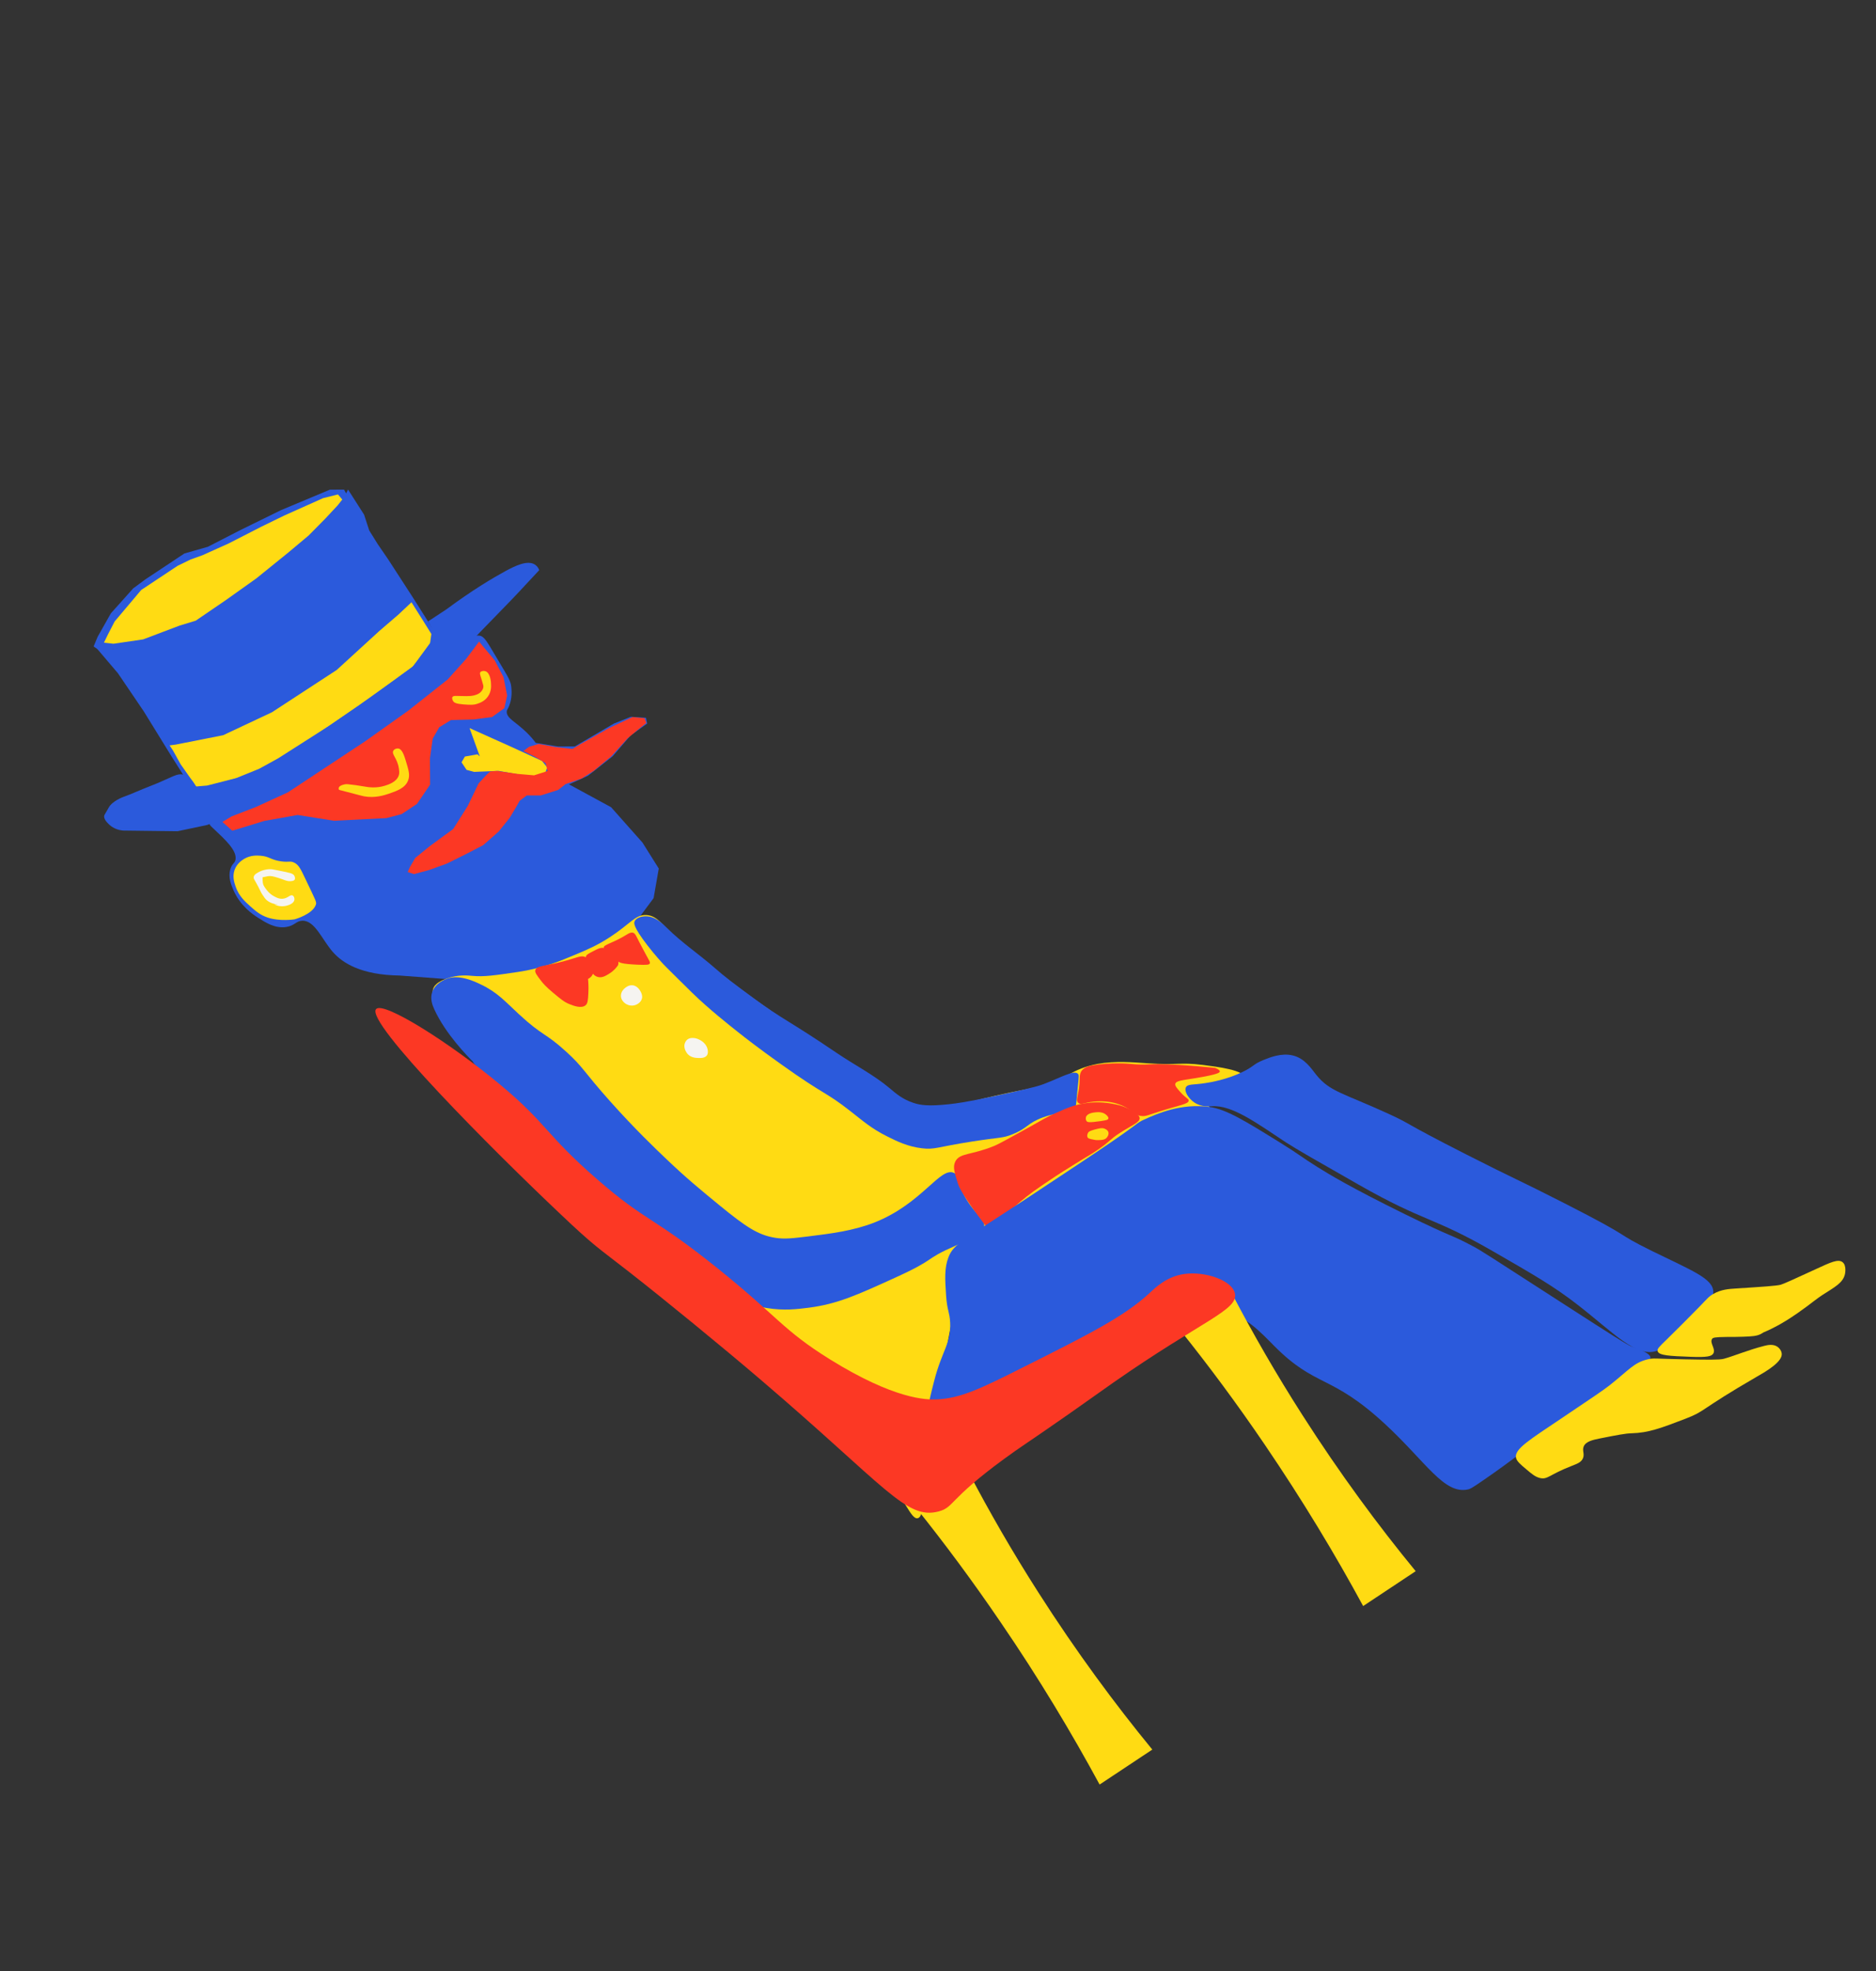 <svg width="160" height="168" viewBox="0 0 160 168" fill="none" xmlns="http://www.w3.org/2000/svg">
<rect x="0" y="0" width="160" height="168" fill="#333333" stroke="none"/>
<path d="M37.972 83.444L34.087 83.151C30.828 83.102 29.228 82.108 28.377 81.131C27.463 80.089 26.861 78.452 25.784 78.478C25.251 78.493 25.151 78.898 24.405 79.015C23.462 79.156 22.668 78.645 21.981 78.209C21.569 77.939 20.5 77.232 19.916 75.884C19.713 75.418 19.45 74.787 19.64 74.109C19.791 73.563 20.064 73.595 20.096 73.205C20.161 72.455 19.244 71.599 18.196 70.617C17.965 70.401 17.856 70.309 17.856 70.163C17.873 69.648 19.323 69.482 20.888 68.773C21.784 68.372 22.065 68.08 23.418 67.153C25.468 65.745 25.521 65.913 29.222 63.604C31.335 62.29 32.383 61.634 33.406 60.868C35.712 59.145 36.865 58.283 37.487 57.307C37.564 57.189 38.339 55.977 39.672 54.802C40.218 54.324 40.536 54.132 40.877 54.178C41.302 54.235 41.489 54.605 42.42 56.169C43.382 57.78 43.559 58.031 43.609 58.589C43.637 58.881 43.685 59.479 43.435 60.139C43.3 60.491 43.22 60.486 43.219 60.661C43.198 61.227 43.983 61.521 44.922 62.44C45.282 62.792 45.544 63.113 45.693 63.324L47.601 63.63L49.03 63.622L52.367 61.67L53.8 61.098L55.094 61.18L55.199 61.673L53.767 62.7L52.258 64.457C52.258 64.457 50.233 66.063 50.152 66.116C50.071 66.17 48.528 66.854 48.528 66.854L52.12 68.805L54.797 71.819L56.185 74.03L55.745 76.551L54.031 78.861L49.919 81.133L45.644 82.65L41.31 83.45L37.972 83.444Z" fill="#2B5ADC"/>
<path d="M26.94 77.112C26.663 77.936 25.132 78.36 25.132 78.36C25.132 78.36 23.88 78.561 22.821 78.206C22.161 77.985 21.742 77.603 21.313 77.219C20.884 76.834 20.372 76.369 20.1 75.58C19.98 75.223 19.8 74.703 20.016 74.123C20.23 73.555 20.706 73.278 20.851 73.191C21.385 72.886 21.909 72.916 22.214 72.937C22.989 72.995 23.069 73.291 23.987 73.419C24.668 73.51 24.751 73.358 25.084 73.525C25.483 73.716 25.632 74.044 26.078 74.979C26.932 76.778 27.017 76.877 26.94 77.112Z" fill="#FFDB13"/>
<path d="M25.107 74.655C24.993 74.44 24.74 74.394 23.804 74.21C23.255 74.099 23.161 74.074 22.966 74.087C22.554 74.108 22.279 74.233 22.189 74.273C21.935 74.403 21.691 74.516 21.641 74.733C21.601 74.906 21.71 74.969 22.02 75.568C22.226 75.965 22.23 76.03 22.395 76.279C22.551 76.515 22.636 76.642 22.797 76.768C23.2 77.083 23.702 77.08 23.697 77.102C23.692 77.125 23.417 77.075 23.408 77.09C23.404 77.113 23.804 77.293 24.259 77.234C24.552 77.194 25.057 77.034 25.107 76.701C25.127 76.571 25.083 76.387 24.955 76.326C24.75 76.22 24.556 76.571 24.113 76.604C23.792 76.632 23.542 76.488 23.327 76.369C22.971 76.168 22.774 75.901 22.665 75.751C22.542 75.58 22.451 75.457 22.42 75.264C22.384 75.065 22.396 74.776 22.396 74.776C22.396 74.776 22.726 74.703 22.84 74.685C23.1 74.638 23.315 74.7 23.704 74.819C24.244 74.975 24.438 75.137 24.823 75.105C24.978 75.089 25.09 75.054 25.135 74.975C25.207 74.85 25.122 74.693 25.107 74.655Z" fill="#F5F4F1"/>
<path d="M18.967 70.059L19.812 70.807L22.552 69.969L25.386 69.466L28.474 69.958L32.948 69.734L34.252 69.393L35.564 68.522L36.683 66.879L36.668 64.649L36.904 62.961L37.462 61.99L38.46 61.376L40.393 61.325L41.962 61.119L43.018 60.36L43.253 59.283L42.945 57.723L42.194 56.282L41.123 55.005L40.862 54.684L39.752 56.166L38.181 57.916L34.831 60.565L31.129 63.194L24.552 67.537L21.855 68.773L19.757 69.584L18.967 70.059Z" fill="#FC3824"/>
<path d="M28.919 67.326L29.024 67.353C30.971 67.865 30.967 67.858 31.045 67.874C31.995 68.049 32.809 67.771 33.158 67.655C33.835 67.42 34.541 67.184 34.8 66.537C34.985 66.085 34.856 65.657 34.611 64.85C34.473 64.408 34.302 63.843 33.962 63.797C33.814 63.779 33.619 63.85 33.542 63.998C33.383 64.297 33.881 64.626 34.014 65.469C34.047 65.709 34.08 65.89 34.008 66.103C33.812 66.669 33.111 66.882 32.806 66.978C32.073 67.202 31.401 67.095 31.17 67.054C30.438 66.929 30.176 66.899 29.674 66.844C29.652 66.84 29.475 66.821 29.276 66.886C29.177 66.912 28.917 66.988 28.885 67.174C28.878 67.237 28.896 67.293 28.919 67.326Z" fill="#FFDB13"/>
<path d="M38.651 59.767C38.598 59.686 38.522 59.513 38.59 59.41C38.677 59.265 38.926 59.333 39.77 59.335C40.032 59.336 40.209 59.325 40.436 59.272C40.785 59.185 40.929 59.051 40.971 59.013C41.023 58.96 41.18 58.817 41.219 58.597C41.244 58.474 41.219 58.393 41.079 57.934C40.937 57.485 40.903 57.391 40.962 57.304C41.042 57.192 41.253 57.159 41.405 57.213C41.842 57.36 41.878 58.189 41.878 58.306C41.889 58.512 41.906 58.946 41.618 59.36C41.337 59.769 40.936 59.91 40.723 59.983C40.385 60.101 40.091 60.082 39.5 60.038C38.886 59.989 38.732 59.888 38.651 59.767Z" fill="#FFDB13"/>
<path d="M40.047 62.06L43.525 63.621L46.223 64.856L46.67 65.413L46.515 65.865L45.329 66.196L42.514 65.707L40.44 65.793L39.793 65.621L39.364 64.975L39.65 64.485L40.725 64.295L40.922 64.475L40.047 62.06Z" fill="#FFDB13"/>
<path d="M41.504 66.035L40.819 66.771L39.894 68.693L38.651 70.661L36.648 72.126L35.414 73.129L34.96 73.905L34.775 74.328L35.31 74.506L36.599 74.156L38.108 73.611L39.792 72.775L41.211 72.037L42.528 70.882L43.463 69.719L44.034 68.769L44.317 68.261L44.923 67.801L46.123 67.8L47.605 67.331L48.235 66.835L49.627 66.348L50.623 65.716L52.12 64.481L53.537 62.921L54.531 62.097L55.128 61.624L54.972 61.213L53.941 61.121L51.959 62.048L49.488 63.435L48.824 63.837L47.422 63.681L45.944 63.41L45.126 63.652L44.633 64.018L45.635 64.507L46.539 65.052L46.701 65.72L45.549 66.086L44.089 65.959L42.385 65.713L41.811 65.754L41.504 66.035Z" fill="#FC3824"/>
<path d="M29.344 41.731L28.137 41.737L23.98 43.476L20.507 45.179L17.724 46.608L15.727 47.176L12.403 49.381L11.362 50.149L9.458 52.275L8.331 54.272L7.983 55.105L8.584 55.501L12.815 54.837L16.426 53.46L20.89 50.694L25.568 46.951L28.805 43.708L29.724 42.42L29.344 41.731Z" fill="#2B5ADC"/>
<path d="M29.191 42.578L28.824 42.143L27.553 42.462L24.28 43.925L22.302 44.888L19.488 46.328L17.264 47.328L16.246 47.693L15.147 48.228L12.039 50.29L11.226 51.256L9.777 52.973L9.204 54.08L8.864 54.781L9.679 54.87L12.213 54.498L13.886 53.864L15.311 53.325L16.69 52.906L19.252 51.158L21.865 49.298L24.596 47.09L26.321 45.645L27.765 44.183L28.806 43.066L29.191 42.578Z" fill="#FFDB13"/>
<path d="M29.683 41.727L29.718 41.781L31.051 43.864L31.49 45.212L32.211 46.372L33.102 47.671L35.256 50.993L37.194 54.061L37.003 55.322L35.968 56.784L33.865 58.508L28.27 62.345L22.118 66.174L18.408 67.432L16.551 67.51L14.582 64.395L12.261 60.632L10.061 57.389C9.411 56.627 8.767 55.862 8.121 55.107C8.621 55.173 9.118 55.251 9.617 55.317L12.62 54.731L15.797 53.604L19.076 51.652L23.004 48.824L26.296 46.058L28.834 43.415L29.683 41.727Z" fill="#2B5ADC"/>
<path d="M14.991 63.466L19.034 62.666L23.193 60.711L28.718 57.105L32.349 53.785L33.978 52.385L35.094 51.335L36.047 52.845L36.791 54.039L36.631 55.172L35.136 56.891L30.533 60.177L25.418 63.686L21.536 65.941L17.93 66.975L16.785 67.105L15.4 65.134L14.755 63.972L14.465 63.534L14.991 63.466Z" fill="#FFDB13"/>
<path d="M15.755 66.063C15.099 65.819 14.684 66.288 12.751 67.027C12 67.312 11.272 67.66 10.512 67.931C10.512 67.931 9.588 68.262 9.276 68.828C9.269 68.833 9.249 68.875 9.213 68.938C8.947 69.415 8.914 69.437 8.893 69.508C8.81 69.806 9.172 70.148 9.308 70.28C9.729 70.68 10.246 70.773 10.492 70.794L15.142 70.851L17.675 70.316L22.273 68.439L26.615 65.607C28.199 64.605 29.823 63.518 31.481 62.351C32.854 61.382 34.173 60.42 35.416 59.46C35.786 59.185 36.347 58.745 37.007 58.162C38.746 56.621 38.72 56.202 40.913 53.913C41.719 53.069 43.416 51.361 44.361 50.347C44.413 50.293 44.467 50.228 44.518 50.175C44.579 50.105 45.926 48.659 45.991 48.596C45.938 48.458 45.835 48.273 45.652 48.143C45.01 47.687 43.893 48.253 43.095 48.685C42.027 49.267 40.307 50.282 38.066 51.943L36.514 52.963L36.875 53.625L36.819 54.622L35.227 56.793L31.715 59.374L28.191 61.789L23.703 64.65L22.098 65.53L20.136 66.327L17.666 66.957L16.694 67.04C16.518 66.672 16.232 66.241 15.755 66.063Z" fill="#2B5ADC"/>
<path d="M38.109 83.403C37.751 83.534 37.058 83.79 36.922 84.345C36.845 84.668 36.986 84.953 37.147 85.253C37.631 86.173 38.041 86.938 38.398 87.593C39.734 89.344 41.065 91.089 42.401 92.84C44.055 94.573 45.702 96.312 47.356 98.046C49.493 100.099 51.624 102.157 53.765 104.217L58.519 108.054C59.847 108.55 61.659 109.442 63.342 111.089C64.111 111.839 64.621 112.519 65.034 113.069C66.611 115.184 66.676 116.1 67.978 118.136C69.085 119.864 70.209 121.018 70.958 121.782C73.046 123.907 73.537 123.639 75.124 125.389C77.177 127.653 77.677 129.561 78.28 129.403C78.753 129.283 78.684 128.04 78.857 125.889C78.928 124.96 79.386 122.407 80.299 117.283C81.122 112.665 81.2 112.827 81.177 112.047C81.137 110.058 80.66 108.813 81.436 107.368C81.946 106.428 82.783 105.776 83.225 105.434C83.544 105.184 83.858 105.015 84.243 104.953C84.454 104.92 84.637 104.934 84.756 104.952C84.884 104.867 85.09 104.74 85.335 104.568C86.351 103.865 87.033 103.258 87.282 103.034C89.013 101.508 91.056 100.221 91.437 99.978C92.451 99.344 92.276 99.547 93.586 98.747C95.851 97.37 95.861 97.092 97.316 96.321C98.744 95.567 99.632 95.095 100.957 94.944C102.144 94.806 103.053 95.007 103.188 94.656C103.377 94.152 101.78 93.059 101.911 92.876C101.967 92.8 102.253 92.998 102.679 92.909C102.903 92.867 103.029 92.765 103.134 92.704C103.818 92.319 104.538 93.024 105.354 92.764C105.777 92.628 106.249 92.229 106.211 91.895C106.134 91.209 103.837 90.93 102.598 90.772C100.493 90.52 100.643 90.818 97.751 90.622C96.728 90.555 95.138 90.407 93.632 90.679C93.009 90.792 92.534 90.952 92.211 91.079C91.401 91.392 90.859 91.772 90.715 91.877C89.777 92.508 88.738 92.577 86.134 93.122C82.356 93.912 81.978 94.307 79.972 94.32C79.026 94.326 78.426 94.327 77.618 94.146C75.374 93.627 74.452 92.309 72.01 90.381C70.709 89.353 71.287 89.978 67.543 87.4C65.261 85.831 63.716 84.771 61.715 83.2C59.004 81.071 57.653 79.999 57.428 79.761C56.467 78.75 55.993 78.037 55.122 77.994C54.181 77.949 53.772 78.734 52.027 79.872C50.925 80.593 50.047 80.963 48.946 81.421C47.883 81.865 46.291 82.532 44.165 82.847C42.249 83.129 41.299 83.275 40.287 83.18C39.938 83.15 39.078 83.051 38.109 83.403Z" fill="#FFDB13"/>
<path d="M44.273 86.461C46.301 88.335 46.481 87.992 48.296 89.648C49.788 91.005 49.697 91.249 52.039 93.875C54.149 96.237 55.888 97.895 56.861 98.821C58.591 100.465 59.622 101.304 61.39 102.758C63.631 104.587 64.658 105.273 66.12 105.506C66.91 105.631 67.585 105.552 68.911 105.39C70.89 105.144 72.76 104.911 74.57 104.206C78.686 102.581 80.209 99.37 81.384 99.987C81.909 100.268 81.581 100.913 82.528 102.398C83.329 103.651 83.994 103.879 83.943 104.474C83.875 105.218 82.749 105.625 81.489 106.18C78.709 107.394 79.966 107.258 76.385 108.886C73.081 110.39 71.43 111.145 68.977 111.464C67.984 111.589 66.866 111.729 65.411 111.493C64.052 111.269 62.812 110.773 60.814 109.558C58.832 108.352 57.331 107.185 55.379 105.543C53.067 103.605 51.079 101.938 48.529 99.393C47.762 98.631 46.294 97.046 43.357 93.874C38.751 88.902 40.89 91.061 40.378 90.537C39.875 90.028 37.993 88.125 37.037 86.025C36.892 85.705 36.662 85.139 36.861 84.562C37.115 83.792 37.965 83.48 38.097 83.431C38.508 83.276 39.355 83.092 41.002 83.909C42.427 84.583 43.075 85.356 44.273 86.461Z" fill="#2B5ADC"/>
<path d="M50.542 83.066C50.452 83.252 50.288 83.37 50.151 83.442C50.178 83.715 50.206 84.123 50.18 84.625C50.152 85.225 50.131 85.53 49.943 85.684C49.584 85.99 48.892 85.721 48.559 85.584C48.115 85.412 47.798 85.138 47.15 84.599C46.561 84.107 46.311 83.817 46.15 83.604C45.786 83.128 45.601 82.892 45.659 82.688C45.768 82.297 46.478 82.359 48.035 81.946C49.279 81.616 49.571 81.383 49.976 81.6C50.432 81.849 50.78 82.579 50.542 83.066Z" fill="#FC3824"/>
<path d="M51.96 80.953C51.785 80.865 51.604 80.781 51.358 80.79C51.147 80.794 50.948 80.887 50.575 81.086C50.23 81.266 50.055 81.353 49.997 81.469C49.85 81.76 50.04 82.119 50.205 82.427C50.408 82.806 50.616 83.192 51.012 83.278C51.368 83.362 51.682 83.163 51.983 82.974C52.368 82.737 52.591 82.444 52.714 82.265C52.75 82.115 52.787 81.849 52.673 81.575C52.524 81.218 52.199 81.065 51.96 80.953Z" fill="#FC3824"/>
<path d="M53.979 79.499C54.178 79.551 54.238 79.744 54.568 80.387C54.725 80.681 54.928 81.061 55.041 81.276C55.385 81.911 55.474 82.016 55.418 82.121C55.36 82.238 55.198 82.258 54.354 82.226C53.032 82.162 52.831 82.063 52.693 81.913C52.494 81.686 52.608 81.552 52.371 81.282C52.007 80.865 51.53 80.978 51.494 80.778C51.441 80.523 52.284 80.391 53.47 79.652C53.602 79.574 53.784 79.453 53.979 79.499Z" fill="#FC3824"/>
<path d="M54.084 85.693C53.694 85.777 53.386 85.575 53.345 85.543C53.285 85.496 52.967 85.28 52.957 84.899C52.942 84.511 53.243 84.264 53.326 84.199C53.402 84.138 53.631 83.958 53.935 83.979C54.399 84.02 54.62 84.484 54.658 84.556C54.711 84.666 54.805 84.866 54.753 85.094C54.678 85.435 54.346 85.635 54.084 85.693Z" fill="#F5F4F1"/>
<path d="M59.099 88.474C58.971 88.472 58.807 88.473 58.65 88.587C58.46 88.723 58.408 88.923 58.39 88.983C58.277 89.427 58.63 89.813 58.652 89.846C58.95 90.163 59.35 90.169 59.552 90.18C59.76 90.188 60.132 90.193 60.298 89.947C60.408 89.777 60.373 89.578 60.351 89.457C60.258 88.936 59.759 88.666 59.636 88.612C59.383 88.479 59.157 88.474 59.099 88.474Z" fill="#F5F4F1"/>
<path d="M55.221 80.582C55.91 81.473 56.471 82.07 56.6 82.207C56.725 82.337 56.855 82.475 57.778 83.384C58.122 83.728 58.788 84.382 59.037 84.624C60.414 85.97 62.207 87.388 62.961 87.984C63.477 88.397 64.756 89.391 66.626 90.72C70.446 93.441 70.329 92.986 72.567 94.739C73.614 95.558 74.329 96.198 75.674 96.867C76.5 97.279 77.41 97.732 78.64 97.876C79.715 98.007 79.915 97.767 82.863 97.305C85.33 96.919 85.494 97.034 86.37 96.675C87.697 96.134 87.597 95.735 88.956 95.241C90.509 94.676 91.36 94.936 91.738 94.249C91.794 94.144 91.772 94.14 91.943 92.455C92.012 91.741 92.028 91.633 91.943 91.534C91.603 91.168 90.513 91.833 89.011 92.403C88.323 92.665 87.086 92.933 84.619 93.465C82.46 93.936 81.576 94.048 80.944 94.118C79.198 94.306 78.491 94.204 77.902 94.003C76.951 93.693 76.374 93.174 75.886 92.761C74.507 91.601 72.873 90.775 71.377 89.76C67.114 86.868 66.867 86.993 64.154 84.992C62.602 83.849 61.833 83.274 60.992 82.532C59.646 81.35 58.136 80.345 56.871 79.08C56.536 78.75 55.845 78.045 54.983 78.103C54.906 78.105 54.297 78.15 54.128 78.524C54.059 78.667 53.984 78.979 55.221 80.582Z" fill="#2B5ADC"/>
<path d="M81.469 99.018C81.841 98.248 82.805 98.49 84.801 97.671C85.15 97.526 85.897 97.118 87.393 96.291C88.981 95.412 89.234 95.225 90.059 94.862C90.988 94.45 91.595 94.183 92.492 94.044C93.713 93.854 94.622 94.027 95.148 94.134C95.383 94.181 96.026 94.317 96.681 94.765C96.999 94.981 97.177 95.105 97.197 95.295C97.226 95.674 96.546 95.891 95.512 96.568C94.609 97.148 94.77 97.216 93.605 98.017C93.022 98.423 92.912 98.447 91.699 99.204C91.066 99.594 90.333 100.052 89.476 100.63C88.505 101.283 87.776 101.777 86.887 102.541C86.18 103.155 85.821 103.461 85.522 103.902C85.1 104.521 85.041 104.9 84.741 104.944C84.463 104.992 84.21 104.714 83.33 103.504C81.988 101.641 81.803 101.201 81.692 100.858C81.416 99.975 81.247 99.486 81.469 99.018Z" fill="#FC3824"/>
<path d="M92.624 95.205C92.736 94.878 93.265 94.828 93.456 94.808C93.61 94.793 94.056 94.749 94.364 95.039C94.418 95.091 94.566 95.226 94.529 95.347C94.496 95.456 94.332 95.487 93.875 95.558C92.891 95.696 92.753 95.662 92.674 95.559C92.558 95.413 92.621 95.216 92.624 95.205Z" fill="#FFDB13"/>
<path d="M94.178 96.193C93.973 96.116 93.769 96.174 93.37 96.274C92.933 96.389 92.852 96.472 92.818 96.523C92.735 96.646 92.683 96.846 92.775 96.969C92.806 97.016 92.857 97.05 93.086 97.102C93.332 97.152 93.453 97.188 93.641 97.18C93.946 97.171 94.185 97.168 94.365 97C94.475 96.888 94.592 96.685 94.527 96.485C94.46 96.297 94.255 96.22 94.178 96.193Z" fill="#FFDB13"/>
<path d="M92.207 91.334C92.436 90.95 92.94 90.848 93.175 90.808C94.811 90.528 96.303 90.673 96.303 90.673C98.103 90.846 97.6 90.598 100.572 90.769C101.723 90.839 102.753 90.932 103.649 91.026C103.987 91.17 104.043 91.269 104.036 91.332C104.029 91.423 103.881 91.58 101.994 91.891C100.813 92.083 100.311 92.115 100.241 92.375C100.194 92.552 100.375 92.751 100.683 93.1C101.139 93.612 101.383 93.644 101.379 93.811C101.369 94.118 100.542 94.201 98.803 94.764C97.861 95.068 97.689 95.173 97.304 95.118C96.618 95.02 96.586 94.606 95.695 94.227C94.8 93.841 93.933 93.864 93.61 93.874C92.566 93.907 92.207 94.243 91.955 93.993C91.677 93.721 92.079 93.29 92.085 91.91C92.096 91.737 92.09 91.538 92.207 91.334Z" fill="#FC3824"/>
<path d="M140.383 116.066C140.329 116.102 140.228 116.169 140.179 116.212C136.894 118.477 136.031 119.001 134.593 120.062C134.279 120.289 133.718 120.729 132.603 121.605C130.837 122.989 129.015 124.45 126.512 126.168C125.495 126.871 125.377 126.911 125.218 126.949C123.171 127.414 121.656 124.648 118.137 121.388C113.478 117.081 112.248 118.323 108.656 114.704C107.697 113.741 105.787 111.634 104.097 111.921C103.765 111.976 102.882 112.223 102.178 111.759C101.766 111.489 101.756 111.196 101.469 111.027C100.574 110.496 98.707 112.122 98.384 112.395C96.205 114.267 93.472 115.362 91.037 116.89C89.321 117.97 86.979 119.378 83.829 120.691C80.897 121.909 79.925 121.933 79.451 121.482C78.852 120.9 79.177 119.637 79.669 117.721C80.353 115.056 81.123 114.536 81.037 112.742C80.992 111.812 80.779 111.739 80.688 110.404C80.599 109.028 80.538 108.089 80.885 107.18C81.336 105.99 82.172 105.716 87.674 102.076C87.755 102.023 87.836 101.969 87.916 101.916C92.708 98.738 92.779 98.7 93.434 98.256C97.398 95.598 96.853 95.755 97.584 95.426C98.667 94.94 100.732 94.007 103.196 94.36C104.588 94.561 106.134 95.504 109.163 97.383C110.96 98.499 110.87 98.539 112.396 99.495C113.29 100.055 115.225 101.234 119.853 103.507C124.189 105.633 123.59 105.139 125.615 106.219C126.383 106.631 126.468 106.701 133.917 111.504C137.165 113.596 138.789 114.642 139.142 114.766C139.523 114.901 140.801 115.324 140.76 115.729C140.757 115.886 140.549 115.995 140.383 116.066Z" fill="#2B5ADC"/>
<path d="M146.123 110.124C146.139 108.979 144.221 108.264 140.929 106.647C137.4 104.906 139.769 105.788 133.376 102.534C129.409 100.511 129.263 100.54 125.052 98.399C119.308 95.48 120.539 95.904 118.368 94.911C114.501 93.142 113.406 93.054 112.24 91.588C111.822 91.06 111.277 90.21 110.261 89.963C109.289 89.725 108.292 90.135 107.734 90.359C106.857 90.718 106.962 90.891 105.986 91.363C104.655 92.014 103.285 92.243 102.846 92.312C101.798 92.484 101.285 92.368 101.139 92.688C100.979 93.046 101.392 93.654 101.864 93.972C102.475 94.381 103.183 94.309 103.366 94.293C105.1 94.161 107.301 95.814 109.652 97.357C110.558 97.948 112.33 98.955 115.883 100.98C121.547 104.203 122.156 103.674 127.281 106.625C130.762 108.63 132.507 109.625 134.547 111.21C137.624 113.599 139.544 115.748 141.31 115.139C141.761 114.986 141.718 114.82 143.505 113.014C145.66 110.828 146.115 110.682 146.123 110.124Z" fill="#2B5ADC"/>
<path d="M151.61 114.803C151.234 114.529 150.726 114.653 150.492 114.711C149.074 115.07 147.861 115.593 147.005 115.822C146.642 115.917 145.643 115.901 143.64 115.862C141.138 115.816 141.044 115.732 140.497 115.872C139.343 116.163 138.972 116.729 137.299 118.062C136.798 118.461 135.605 119.263 133.218 120.865C130.506 122.693 129.129 123.509 129.298 124.26C129.367 124.554 129.664 124.812 130.183 125.244C130.67 125.657 130.95 125.889 131.351 125.982C132.002 126.131 132.113 125.699 134.054 124.945C134.491 124.771 134.841 124.656 134.996 124.32C135.174 123.931 134.921 123.652 135.07 123.292C135.25 122.862 135.842 122.731 136.431 122.612C137.894 122.32 138.634 122.179 139.149 122.167C140.59 122.132 141.675 121.723 143.753 120.926C145.521 120.247 144.836 120.237 149.878 117.319C150.629 116.889 152.08 116.052 151.956 115.34C151.93 115.154 151.798 114.94 151.61 114.803Z" fill="#FFDB13"/>
<path d="M157.148 107.583C156.777 107.286 156.1 107.609 154.95 108.139C153.048 109.013 152.105 109.445 151.865 109.507C151.484 109.605 150.35 109.678 148.083 109.824C147.451 109.865 146.815 109.899 146.131 110.285C145.736 110.508 145.619 110.683 144.957 111.364C144.295 112.046 142.856 113.485 142.145 114.18C141.514 114.792 141.314 114.973 141.379 115.173C141.485 115.538 142.386 115.581 144.184 115.648C145.607 115.703 145.992 115.613 146.131 115.355C146.345 114.962 145.784 114.452 146.027 114.116C146.098 114.02 146.208 113.966 147.277 113.956C147.902 113.948 148.191 113.96 148.679 113.937C149.06 113.927 149.374 113.903 149.571 113.879C149.571 113.879 149.828 113.844 149.985 113.788C150.138 113.726 150.187 113.712 150.402 113.57C150.402 113.57 150.923 113.36 151.571 113.008C151.676 112.948 151.761 112.901 151.82 112.872C152.234 112.636 152.535 112.446 152.77 112.29C153.118 112.069 153.405 111.859 154.081 111.372C154.621 110.975 154.884 110.743 155.395 110.403C156.456 109.709 157.189 109.369 157.355 108.58C157.366 108.524 157.495 107.857 157.148 107.583Z" fill="#FFDB13"/>
<path d="M116.26 136.894L120.741 133.921C117.579 130.075 114.282 125.626 111.057 120.58C108.817 117.079 106.863 113.673 105.167 110.441C103.669 111.435 102.185 112.42 100.686 113.414C103.041 116.35 105.447 119.578 107.843 123.099C111.115 127.91 113.899 132.536 116.26 136.894Z" fill="#FFDB13"/>
<path d="M93.783 152.108L98.278 149.127C95.107 145.266 91.801 140.803 88.566 135.743C86.316 132.228 84.363 128.822 82.658 125.576C81.159 126.57 79.661 127.564 78.162 128.558C80.527 131.508 82.933 134.737 85.338 138.271C88.634 143.087 91.422 147.751 93.783 152.108Z" fill="#FFDB13"/>
<path d="M79.845 119.278C81.878 119.212 83.668 118.351 87.238 116.553C92.999 113.668 95.876 112.207 98.026 110.232C98.54 109.748 99.502 108.805 100.99 108.592C102.792 108.333 105.138 109.138 105.333 110.291C105.565 111.684 102.495 112.58 94.927 117.865C93.829 118.634 93.24 119.065 91.1 120.566C87.538 123.051 87.1 123.28 85.648 124.345C80.865 127.843 81.385 128.475 80.053 128.829C77.285 129.566 75.561 126.72 64.865 117.592C61.757 114.931 56.592 110.703 53.685 108.438C50.938 106.291 50.745 106.277 47.839 103.522C42.075 98.084 31.129 87.106 32.073 86.012C32.695 85.294 38.455 88.944 42.695 92.482C46.695 95.813 46.538 96.712 50.942 100.528C55.167 104.198 55.559 103.592 61.11 108.032C66.364 112.241 66.729 113.343 70.783 115.865C76.284 119.279 78.994 119.314 79.845 119.278Z" fill="#FC3824"/>
</svg>
